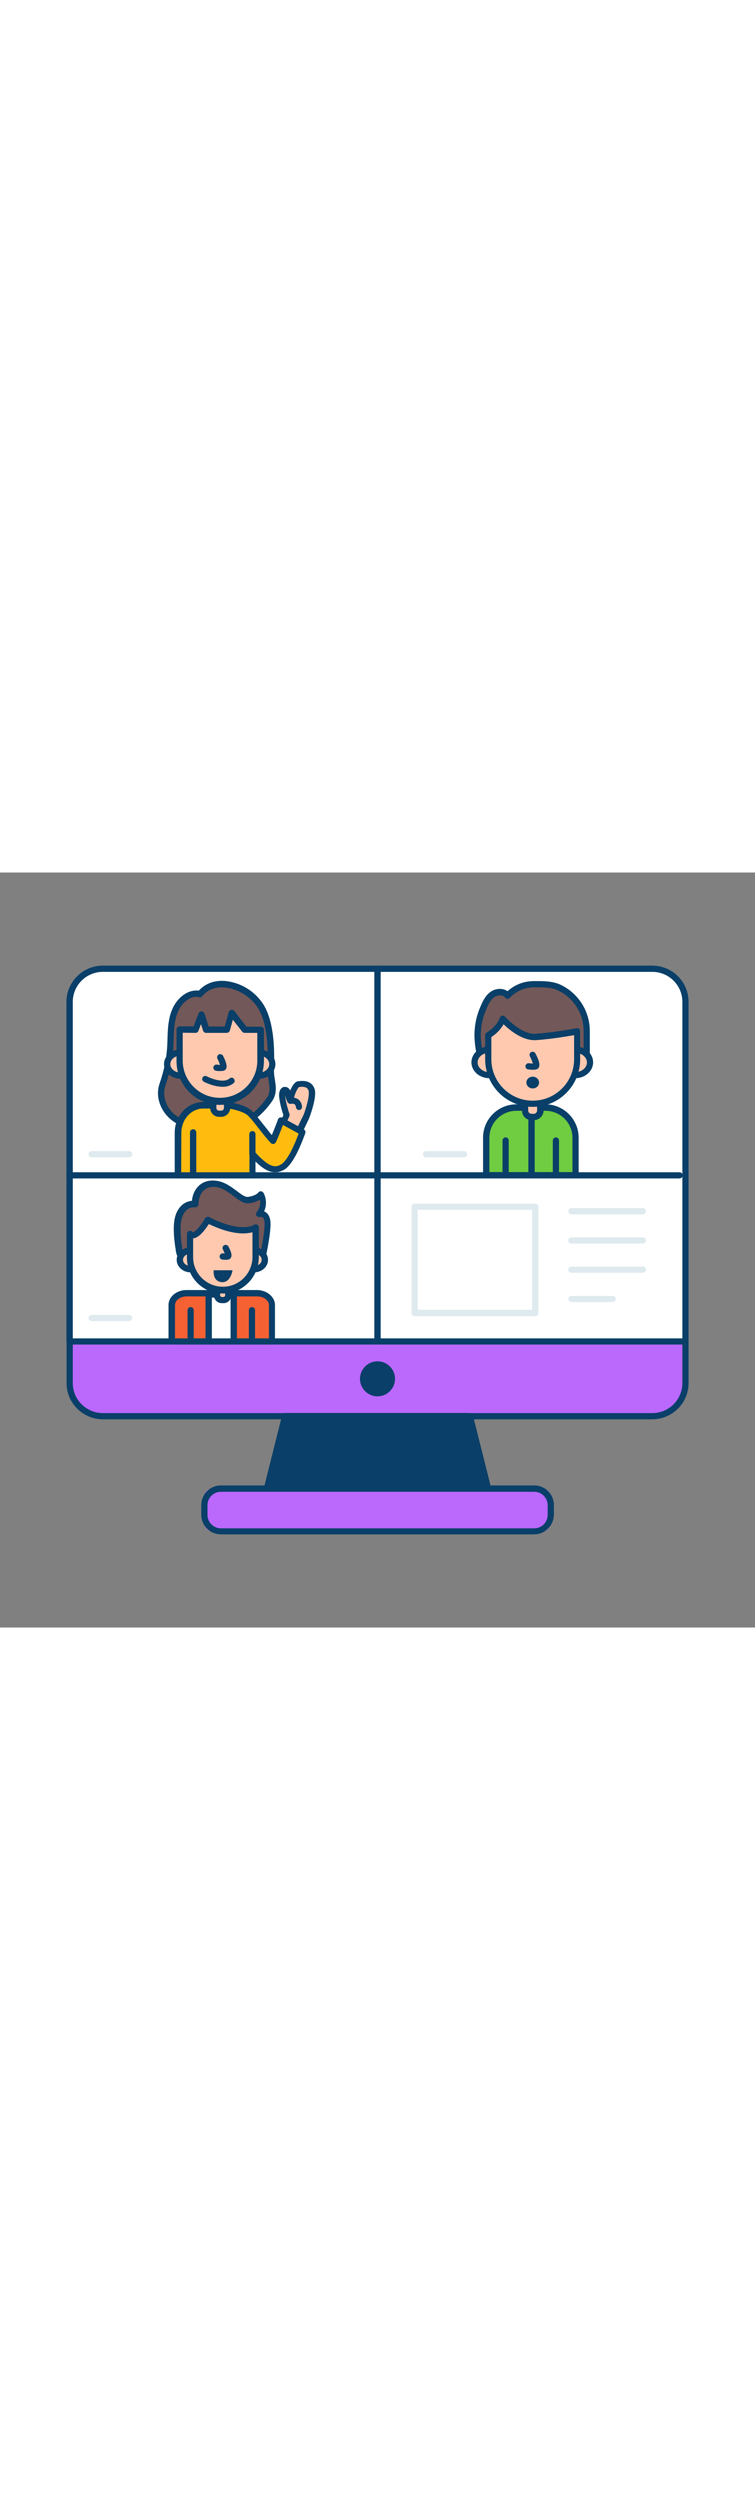 <svg version="1.1" id="Layer_1" xmlns="http://www.w3.org/2000/svg" xmlns:xlink="http://www.w3.org/1999/xlink" x="0px" y="0px" viewBox="0 0 500 500" style="width: 151px;" xml:space="preserve" data-imageid="virtual-meeting-78" imageName="Virtual Meeting" class="illustrations_image">
<rect x="0" y="0" width="500" height="500" fill="#808080" stroke="none"/>
<style type="text/css">
	.st0_virtual-meeting-78{fill:#68E1FD;}
	.st1_virtual-meeting-78{fill:#093F68;}
	.st2_virtual-meeting-78{fill:#FFFFFF;}
	.st3_virtual-meeting-78{fill:#725858;}
	.st4_virtual-meeting-78{fill:#FFC9B0;}
	.st5_virtual-meeting-78{fill:#FFBC0E;}
	.st6_virtual-meeting-78{fill:#DFEAEF;}
	.st7_virtual-meeting-78{fill:#F56132;}
	.st8_virtual-meeting-78{fill:#70CC40;}
</style>
<g id="device_virtual-meeting-78">
	<path class="st0_virtual-meeting-78 targetColor" d="M453.9,85.7v252.3c0,12.2-9.8,22-22,22H68.1c-12.2,0-22-9.8-22-22V85.7c0-12.2,9.8-22,22-22h363.9&#10;&#9;&#9;C444.1,63.8,453.9,73.6,453.9,85.7z" style="fill: rgb(187, 104, 253);"/>
	<path class="st1_virtual-meeting-78" d="M431.9,362.1H68.1c-6.6,0-13-2.8-17.5-7.6c-4.2-4.4-6.6-10.3-6.5-16.5V85.7c0-13.2,10.8-24,24-24h363.9&#10;&#9;&#9;c13.3,0,24,10.7,24,24v252.4C456,351.4,445.2,362.1,431.9,362.1z M68.1,65.8c-11,0-19.9,8.9-19.9,19.9v252.4&#10;&#9;&#9;c0,5.1,1.9,9.9,5.4,13.6c3.8,4,9,6.3,14.5,6.3h363.9c11,0,19.9-8.9,19.9-19.9V85.7c0-11-8.9-19.9-19.9-19.9H68.1z"/>
	<polygon class="st1_virtual-meeting-78" points="327.6,425.4 172.4,425.4 188.8,360.1 311.2,360.1 &#9;"/>
	<path class="st1_virtual-meeting-78" d="M327.6,427.5H172.4c-1.1,0-2.1-0.9-2.1-2.1c0-0.2,0-0.3,0.1-0.5l16.4-65.4c0.2-0.9,1.1-1.6,2-1.6h122.4&#10;&#9;&#9;c0.9,0,1.8,0.6,2,1.6l16.4,65.4c0.3,1.1-0.4,2.2-1.5,2.5C327.9,427.5,327.8,427.5,327.6,427.5z M175.1,423.4h149.9l-15.4-61.2&#10;&#9;&#9;H190.4L175.1,423.4z"/>
	<circle class="st1_virtual-meeting-78" cx="250" cy="335.3" r="9.5"/>
	<path class="st1_virtual-meeting-78" d="M250,346.9c-6.4,0-11.6-5.2-11.6-11.6c0-6.4,5.2-11.6,11.6-11.6s11.6,5.2,11.6,11.6c0,0,0,0,0,0&#10;&#9;&#9;C261.6,341.7,256.4,346.9,250,346.9z M250,327.8c-4.1,0-7.5,3.3-7.5,7.5c0,4.1,3.3,7.5,7.5,7.5s7.5-3.3,7.5-7.5&#10;&#9;&#9;C257.5,331.2,254.1,327.8,250,327.8L250,327.8z"/>
	<path class="st0_virtual-meeting-78 targetColor" d="M140.6,408h218.7c2.9,0,5.3,2.4,5.3,5.3v17.6c0,2.9-2.4,5.3-5.3,5.3H140.6c-2.9,0-5.3-2.4-5.3-5.3v-17.6&#10;&#9;&#9;C135.4,410.4,137.7,408,140.6,408z" style="fill: rgb(187, 104, 253);"/>
	<path class="st1_virtual-meeting-78" d="M353.7,438.3H146.3c-7.2,0-13-5.8-13-13l0,0v-6.4c0-7.2,5.8-13,13-13l0,0h207.5c7.2,0,13,5.8,13,13l0,0v6.4&#10;&#9;&#9;C366.7,432.5,360.9,438.3,353.7,438.3L353.7,438.3z M146.3,410.1c-4.9,0-8.9,4-8.9,8.9v6.4c0,4.9,4,8.9,8.9,8.9h207.5&#10;&#9;&#9;c4.9,0,8.9-4,8.9-8.9v-6.4c0-4.9-4-8.9-8.9-8.9H146.3z"/>
	<path class="st2_virtual-meeting-78" d="M453.9,85.7v224.8H46.1V85.7c0-12.2,9.8-22,22-22h363.8C444.1,63.8,453.9,73.6,453.9,85.7z"/>
	<path class="st1_virtual-meeting-78" d="M453.9,312.6H46.1c-1.1,0-2.1-0.9-2.1-2c0,0,0,0,0,0V85.7c0-13.2,10.8-24,24-24h363.9c13.3,0,24,10.7,24,24&#10;&#9;&#9;v224.8C456,311.7,455,312.6,453.9,312.6z M48.2,308.5h403.7V85.7c0-11-8.9-19.9-19.9-19.9H68.1c-11,0-19.9,8.9-19.9,19.9V308.5z"/>
	<path class="st1_virtual-meeting-78" d="M450.2,202.6H46.1c-1.1,0.1-2.1-0.8-2.2-1.9s0.8-2.1,1.9-2.2c0.1,0,0.2,0,0.3,0h404.1c1.1,0.1,2,1.1,1.9,2.2&#10;&#9;&#9;C452,201.7,451.2,202.5,450.2,202.6z"/>
	<path class="st1_virtual-meeting-78" d="M250,312.6c-1.1,0-2.1-0.9-2.1-2.1V63.8c0-1.1,0.9-2.1,2.1-2.1c1.1,0,2.1,0.9,2.1,2.1v246.8&#10;&#9;&#9;C252.1,311.7,251.1,312.6,250,312.6z"/>
</g>
<g id="screen-1_virtual-meeting-78">
	<path class="st3_virtual-meeting-78" d="M132.5,80.5c0,0-7-2.3-13.6,5.8c-6.2,7.6-5.8,18.5-6.2,27.6c-0.3,9.7-2.2,17.7-5.3,26.8&#10;&#9;&#9;c-2.8,8.3,1.2,17.3,8.2,22.2s16,6.4,24.7,6.3c7.6-0.1,15.3-1.2,22.1-4.4c6.7-3.1,11.5-8.3,15.8-14.2c4.6-6.3,0.8-13,1-20.2&#10;&#9;&#9;c0.5-12.4,0.3-29.8-6.1-41C164.8,74.6,142.3,67.9,132.5,80.5z"/>
	<path class="st1_virtual-meeting-78" d="M139.4,171.3c-10.6,0-18.7-2.2-24.9-6.7c-8.1-5.9-11.8-16-8.9-24.6c3.4-10,4.8-17.6,5.2-26.2l0.1-2.6&#10;&#9;&#9;c0.2-8.8,0.5-18.8,6.5-26.2c5.6-6.9,11.6-7.1,14.3-6.8c4.1-4.6,10.1-6.9,17.1-6.4c10.9,1,20.6,7.1,26.2,16.5&#10;&#9;&#9;c6.7,11.8,6.9,29.7,6.4,42.1c0,2.2,0.2,4.5,0.6,6.6c0.8,4.8,1.5,9.8-2,14.7s-8.8,11.2-16.6,14.8c-6.4,3-13.9,4.5-23,4.6&#10;&#9;&#9;L139.4,171.3z M130.1,82.3c-2.1,0-5.8,0.8-9.5,5.3c-5.1,6.3-5.4,15.6-5.6,23.7l-0.1,2.6c-0.3,9-1.9,17-5.4,27.4&#10;&#9;&#9;c-2.3,6.9,0.7,15.1,7.4,19.9c5.7,4.1,13.3,6,23.4,5.9c8.5-0.1,15.4-1.5,21.3-4.2c5.4-2.5,9.9-6.6,15-13.5c2.5-3.5,2-7.2,1.3-11.6&#10;&#9;&#9;c-0.5-2.4-0.7-4.9-0.7-7.4c0.4-11.9,0.3-29.1-5.9-39.9c-4.5-7.9-13.9-13.8-22.9-14.4c-6.1-0.4-11.1,1.6-14.4,5.8&#10;&#9;&#9;c-0.5,0.7-1.4,1-2.3,0.7C131.3,82.3,130.7,82.3,130.1,82.3L130.1,82.3z"/>
	<path class="st4_virtual-meeting-78" d="M185.3,170.3c3.6,1.7,7.2,3.6,10.7,5.5l6.8-14.1c0.4-0.9,4-10.8,3.8-15.9c-0.3-7.5-8.1-5.7-8.9-5.7&#10;&#9;&#9;c-2,0.1-5.2,7.6-5.3,11.1c-0.9-1.8-1.5-3.7-2-5.7c-0.7-2.5-4.2-2.6-3.5,3c0.6,4.1,1.6,8.2,3,12.2c0,0-1.4,3-2.1,4.4L185.3,170.3z"/>
	<path class="st1_virtual-meeting-78" d="M196,177.9c-0.3,0-0.7-0.1-1-0.2l-0.6-0.3c-3.2-1.8-6.6-3.6-10-5.1c-1-0.5-1.5-1.7-1-2.7c0,0,0,0,0,0l4.3-8.9&#10;&#9;&#9;c-1.3-3.8-2.3-7.8-2.8-11.8c-0.5-4.5,1.3-6.5,3.1-6.9c1.8-0.3,3.5,0.7,4.2,2.4c1.3-3.2,3.2-6.1,5.4-6.2h0.2&#10;&#9;&#9;c1.4-0.2,5.5-0.7,8.3,1.7c1.7,1.5,2.7,3.7,2.6,6c0.2,5.8-3.7,16.2-4,16.9l0,0l-2.7,5.7l-4,8.4C197.6,177.4,196.8,177.8,196,177.9&#10;&#9;&#9;L196,177.9z M188,169.3c2.4,1.2,4.7,2.4,7,3.7l3.1-6.5c1.9-3.9,2.5-5.2,2.8-5.7l0,0c0.5-1,3.8-10.4,3.6-15c0.1-1.1-0.4-2.2-1.2-3&#10;&#9;&#9;c-1.5-1.2-4.2-0.9-5.1-0.7h-0.2c-1.2,0.9-3.6,6.2-3.6,9.1c0,1.1-0.9,2.1-2.1,2c-0.7,0-1.4-0.4-1.8-1c-0.7-1.4-1.3-2.9-1.7-4.5&#10;&#9;&#9;c0,0.2,0,0.3,0,0.5c0.6,4,1.6,7.9,2.9,11.7c0.2,0.5,0.1,1.1-0.1,1.6L188,169.3z M197.8,142.1L197.8,142.1z"/>
	<path class="st1_virtual-meeting-78" d="M198,157.3c-1,0-1.9-0.8-2-1.8c0-0.8-0.4-1.5-0.9-2c-0.7-0.4-1.4-0.5-2.2-0.4c-1.1,0.2-2.2-0.5-2.4-1.6&#10;&#9;&#9;c-0.2-1.1,0.5-2.2,1.6-2.4l0,0c1.9-0.3,3.8,0.1,5.4,1.1c1.5,1.2,2.4,2.9,2.5,4.8c0.1,1.1-0.6,2.2-1.8,2.3c0,0,0,0,0,0H198z"/>
	<path class="st5_virtual-meeting-78" d="M186.2,164.3c0,0-3.8,9.9-5.5,13.4c-4.4-4.5-12.6-16.3-16.1-19.1s-11.7-4.6-14.1-4.6h-15.9&#10;&#9;&#9;c-9.2,0-16.7,8.1-16.7,18.2v28.2h49.3v-14c6.1,6.6,10.6,10.1,15,10.1c1.2,0,2.4-0.3,3.5-0.7c2.1-0.9,6.9-2.9,14.5-23.8L186.2,164.3&#10;&#9;&#9;z"/>
	<path class="st1_virtual-meeting-78" d="M167.2,202.6h-49.4c-1.1,0-2.1-0.9-2.1-2.1v-28.2c0-11.2,8.4-20.3,18.8-20.3h15.9c2.8,0,11.4,1.9,15.4,5&#10;&#9;&#9;c2.2,1.7,5.5,6,9.1,10.5c1.8,2.2,3.6,4.6,5.1,6.4c1.8-4.2,4.1-10.3,4.1-10.4c0.4-1.1,1.6-1.6,2.7-1.2c0.1,0,0.2,0.1,0.3,0.1&#10;&#9;&#9;l14.1,7.7c0.9,0.5,1.3,1.5,1,2.5c-7.9,21.8-13.2,24-15.7,25c-1.4,0.6-2.8,0.9-4.3,0.9c-4.4,0-8.5-2.7-13-7.1v9&#10;&#9;&#9;C169.3,201.7,168.4,202.6,167.2,202.6C167.2,202.6,167.2,202.6,167.2,202.6z M120,198.5h45.2v-12c0-1.1,0.9-2.1,2.1-2.1&#10;&#9;&#9;c0.6,0,1.1,0.2,1.5,0.7c6.2,6.7,10.1,9.4,13.5,9.4c0.9,0,1.9-0.2,2.7-0.6c1.6-0.7,5.8-2.4,12.8-21l-10.4-5.7&#10;&#9;&#9;c-1.2,3.1-3.4,8.8-4.7,11.4c-0.5,1-1.7,1.5-2.7,1c-0.2-0.1-0.4-0.3-0.6-0.4c-2-2.1-4.7-5.4-7.5-9c-3.1-4-6.6-8.5-8.4-9.8&#10;&#9;&#9;c-3-2.3-10.6-4.1-12.8-4.1h-16c-8.1,0-14.6,7.2-14.6,16.1L120,198.5z"/>
	<path class="st4_virtual-meeting-78" d="M141.2,150.6h9.1l0,0v7.3c0,1-0.8,1.9-1.9,1.9c0,0,0,0,0,0h-5.4c-1,0-1.9-0.8-1.9-1.9c0,0,0,0,0,0L141.2,150.6&#10;&#9;&#9;L141.2,150.6z"/>
	<path class="st1_virtual-meeting-78" d="M146.5,161.8h-1.4c-3.3,0-6-2.7-5.9-6v-5.3c0-1.1,0.9-2.1,2.1-2.1h9.1c1.1,0,2.1,0.9,2.1,2.1v5.3&#10;&#9;&#9;C152.4,159.1,149.8,161.8,146.5,161.8z M143.3,152.7v3.2c0,1,0.8,1.8,1.8,1.8h0h1.4c1,0,1.8-0.8,1.8-1.8v-3.2H143.3z"/>
	<ellipse class="st4_virtual-meeting-78" cx="119.6" cy="126.8" rx="8.9" ry="7.7"/>
	<path class="st1_virtual-meeting-78" d="M119.6,136.6c-6,0-11-4.4-11-9.7s4.9-9.7,11-9.7s11,4.4,11,9.7S125.7,136.6,119.6,136.6z M119.6,121.3&#10;&#9;&#9;c-3.8,0-6.8,2.5-6.8,5.6s3.1,5.6,6.8,5.6s6.8-2.5,6.8-5.6S123.4,121.2,119.6,121.3z"/>
	<ellipse class="st4_virtual-meeting-78" cx="171.5" cy="126.8" rx="8.9" ry="7.7"/>
	<path class="st1_virtual-meeting-78" d="M171.5,136.6c-6,0-11-4.4-11-9.7s4.9-9.7,11-9.7s10.9,4.4,10.9,9.7S177.5,136.6,171.5,136.6z M171.5,121.3&#10;&#9;&#9;c-3.8,0-6.8,2.5-6.8,5.6s3.1,5.6,6.8,5.6s6.8-2.5,6.8-5.6S175.2,121.2,171.5,121.3z"/>
	<path class="st4_virtual-meeting-78" d="M162.1,104.1L153.4,93c0,0-1.9,6.9-3.1,11.1h-13.7l-3.2-10l-3.8,9.9L119,104v21c0,14.8,12,26.8,26.8,26.8&#10;&#9;&#9;c0,0,0,0,0,0l0,0c14.8,0,26.8-12,26.8-26.8v0v-20.8L162.1,104.1z"/>
	<path class="st1_virtual-meeting-78" d="M145.8,153.9c-15.9,0-28.9-12.9-28.9-28.9v-21c0-0.5,0.2-1.1,0.6-1.5c0.4-0.4,0.9-0.6,1.5-0.6l0,0h9.2l3.3-8.6&#10;&#9;&#9;c0.4-1.1,1.6-1.6,2.7-1.2c0.6,0.2,1,0.7,1.2,1.3l2.8,8.6h10.6c1.2-4.2,2.7-9.6,2.7-9.6c0.3-1.1,1.5-1.7,2.6-1.4&#10;&#9;&#9;c0.4,0.1,0.8,0.4,1.1,0.7l8,10.4h9.5c1.1,0,2.1,0.9,2.1,2.1V125C174.6,140.9,161.7,153.8,145.8,153.9z M121,106.1V125&#10;&#9;&#9;c0.3,13.7,11.6,24.5,25.2,24.2c13.3-0.3,24-11,24.2-24.2v-18.8H162c-0.6,0-1.2-0.3-1.6-0.8l-6.2-7.9c-0.6,2.3-1.4,5.1-2,7.2&#10;&#9;&#9;c-0.3,0.9-1.1,1.5-2,1.5l0,0h-13.7c-0.9,0-1.7-0.6-2-1.4l-1.4-4.4l-1.7,4.5c-0.3,0.8-1.1,1.3-1.9,1.3l0,0L121,106.1z"/>
	<path class="st1_virtual-meeting-78" d="M145.6,131.5c-0.9,0-1.8-0.1-2.6-0.2c-1.1-0.2-1.9-1.3-1.7-2.4c0.2-1.1,1.3-1.9,2.4-1.7c0.7,0.1,1.3,0.2,2,0.2&#10;&#9;&#9;c-0.5-1.4-1-2.8-1.7-4.1c-0.5-1-0.1-2.3,0.9-2.8s2.3-0.1,2.8,0.9c2.1,4,2.8,6.9,2.1,8.4c-0.3,0.7-1,1.3-1.8,1.5&#10;&#9;&#9;C147.2,131.4,146.4,131.5,145.6,131.5z"/>
	<path class="st1_virtual-meeting-78" d="M147.4,141.9c-5.7,0-11.6-2.9-12.5-3.4c-1-0.6-1.3-1.9-0.7-2.8c0.5-0.9,1.7-1.3,2.6-0.8&#10;&#9;&#9;c3,1.6,11.5,4.8,15.2,1.5c0.9-0.8,2.2-0.7,2.9,0.2s0.7,2.2-0.2,2.9C152.7,141.1,150.1,142,147.4,141.9z"/>
	<path class="st1_virtual-meeting-78" d="M167.2,188.6c-1.1,0-2.1-0.9-2.1-2.1v-13.1c-0.1-1.1,0.8-2.1,1.9-2.2s2.1,0.8,2.2,1.9c0,0.1,0,0.2,0,0.3v13.1&#10;&#9;&#9;C169.3,187.6,168.4,188.6,167.2,188.6z"/>
	<path class="st1_virtual-meeting-78" d="M127.9,201.9c-1.1,0-2.1-0.9-2.1-2.1v-27.7c0-1.1,0.9-2.1,2.1-2.1c1.1,0,2.1,0.9,2.1,2.1c0,0,0,0,0,0v27.7&#10;&#9;&#9;C130,201,129,201.9,127.9,201.9L127.9,201.9z"/>
	<path class="st6_virtual-meeting-78" d="M85.7,188.6H60.5c-1.1-0.1-2-1.1-1.9-2.2c0.1-1,0.9-1.8,1.9-1.9h25.2c1.1,0.1,2,1.1,1.9,2.2&#10;&#9;&#9;C87.5,187.7,86.7,188.5,85.7,188.6z"/>
</g>
<g id="screen-3_virtual-meeting-78">
	<path class="st6_virtual-meeting-78" d="M85.7,297.1H60.5c-1.1-0.1-2-1.1-1.9-2.2c0.1-1,0.9-1.8,1.9-1.9h25.2c1.1,0.1,2,1.1,1.9,2.2&#10;&#9;&#9;C87.5,296.2,86.7,297,85.7,297.1z"/>
	<path class="st7_virtual-meeting-78" d="M180.1,310.6v-24.1c0-4.4-4.4-7.9-9.9-7.9h-46.6c-5.5,0-9.9,3.5-9.9,7.9v24.1H180.1z"/>
	<path class="st1_virtual-meeting-78" d="M180.1,312.6h-66.4c-1.1,0-2.1-0.9-2.1-2.1v-24.1c0-5.5,5.4-9.9,11.9-9.9h46.6c6.6,0,12,4.5,12,9.9v24.1&#10;&#9;&#9;C182.3,311.7,181.3,312.6,180.1,312.6C180.2,312.6,180.2,312.6,180.1,312.6z M115.8,308.5h62.3v-22c0-3.2-3.5-5.8-7.8-5.8h-46.6&#10;&#9;&#9;c-4.3,0-7.8,2.6-7.8,5.8V308.5z"/>
	<rect x="138.3" y="279.5" class="st2_virtual-meeting-78" width="16.6" height="31.1"/>
	<path class="st1_virtual-meeting-78" d="M154.8,312.6h-16.6c-1.1,0-2.1-0.9-2.1-2.1v-31.1c0-1.1,0.9-2.1,2.1-2.1h16.6c1.1,0,2.1,0.9,2.1,2.1v31.1&#10;&#9;&#9;C156.9,311.7,156,312.6,154.8,312.6z M140.3,308.5h12.4v-27h-12.4V308.5z"/>
	<path class="st4_virtual-meeting-78" d="M143.8,275.8h7.4l0,0v5.9c0,0.8-0.7,1.5-1.5,1.5h-4.4c-0.8,0-1.5-0.7-1.5-1.5L143.8,275.8L143.8,275.8z"/>
	<path class="st1_virtual-meeting-78" d="M148,285.2h-1.1c-2.9,0-5.2-2.3-5.2-5.2v-4.3c0-1.1,0.9-2.1,2.1-2.1h7.4c1.1,0,2.1,0.9,2.1,2.1v4.2&#10;&#9;&#9;C153.2,282.9,150.9,285.2,148,285.2C148,285.2,148,285.2,148,285.2z M145.8,277.8v2.2c0,0.6,0.5,1.1,1.1,1.1h1.1&#10;&#9;&#9;c0.6,0,1.1-0.5,1.1-1.1v-2.2L145.8,277.8z"/>
	<path class="st3_virtual-meeting-78" d="M121.9,255.2c-3.4-1.3-3.2-3.9-3.8-7.3c-0.5-3.3-0.9-6.7-1-10.1c-0.1-3.8,0-7.8,1.5-11.3&#10;&#9;&#9;c1.9-4.6,5.6-7.5,10.5-7.1c-0.1-6.7,3.9-13.1,11.1-13.4c11.5-0.6,18.1,11.7,24.5,10.8s8.1-3.8,8.1-3.8c2.2,4.2,1.7,9.3-1.4,13&#10;&#9;&#9;c0,0,5.1-1.5,5.7,5.2s-3.4,24.6-3.4,24.6l-4.6-0.8c-1.9-0.3-4.3,0.1-6.3,0.2l-14.3,0.4C141.4,255.9,129.7,258.2,121.9,255.2z"/>
	<path class="st1_virtual-meeting-78" d="M132.3,258.8c-3.8,0.1-7.5-0.4-11.1-1.6l0,0c-4.1-1.6-4.5-4.8-4.9-7.6c0-0.4-0.1-0.9-0.2-1.3&#10;&#9;&#9;c-0.5-3.4-0.9-6.9-1-10.3c-0.1-3.8,0-8.1,1.6-12.2c2-4.9,5.8-8,10.4-8.4c0.6-6.7,5-13,12.9-13.4c7.2-0.4,12.5,3.7,16.8,6.9&#10;&#9;&#9;c2.9,2.2,5.5,4.2,7.5,3.9c5.2-0.7,6.7-2.8,6.7-2.8c0.7-1,2-1.2,2.9-0.5c0.2,0.2,0.4,0.4,0.6,0.6c2,3.8,2.2,8.4,0.4,12.3&#10;&#9;&#9;c0.4,0.2,0.8,0.3,1.1,0.6c1.8,1.2,2.8,3.3,3.1,6.2c0.6,7-3.3,24.5-3.5,25.3c-0.2,1.1-1.3,1.8-2.4,1.6l-4.6-0.8&#10;&#9;&#9;c-1.2-0.1-2.5-0.1-3.7,0.1c-0.7,0.1-1.5,0.1-2.1,0.2l-14.3,0.4c-1.8,0.1-3.8,0.2-6,0.4C139.4,258.5,135.8,258.8,132.3,258.8z&#10;&#9;&#9; M122.7,253.3c5.4,2,13.2,1.3,19.6,0.8c2.3-0.2,4.4-0.4,6.3-0.4l14.3-0.4c0.6,0,1.2-0.1,1.9-0.1c1.6-0.2,3.2-0.2,4.8,0l0,0l2.6,0.4&#10;&#9;&#9;c1-4.7,3.4-17,3-22c-0.1-1.1-0.4-2.6-1.3-3.2c-0.5-0.3-1.1-0.4-1.7-0.3c-1.1,0.3-2.2-0.3-2.6-1.4c-0.2-0.6,0-1.3,0.4-1.8&#10;&#9;&#9;c1.9-2.3,2.7-5.3,2.1-8.2c-2.1,1.2-4.5,2-6.9,2.3c-3.7,0.5-7-2-10.5-4.7c-4-3-8.5-6.4-14.1-6.1c-6.1,0.3-9.2,5.9-9.1,11.3&#10;&#9;&#9;c0,0.6-0.2,1.1-0.6,1.6c-0.4,0.4-1,0.6-1.6,0.6c-5.1-0.4-7.4,3.5-8.4,5.8c-1.3,3.3-1.4,7.2-1.3,10.5c0.1,3.3,0.4,6.6,0.9,9.8&#10;&#9;&#9;c0.1,0.5,0.1,1,0.2,1.4C120.8,251.9,121,252.7,122.7,253.3L122.7,253.3z"/>
	<ellipse class="st4_virtual-meeting-78" cx="126.3" cy="256.5" rx="7.2" ry="6.2"/>
	<path class="st1_virtual-meeting-78" d="M126.3,264.8c-5.1,0-9.3-3.7-9.3-8.3s4.2-8.3,9.3-8.3s9.2,3.7,9.2,8.3S131.4,264.8,126.3,264.8z M126.3,252.4&#10;&#9;&#9;c-2.8,0-5.1,1.9-5.1,4.1c0,2.3,2.3,4.1,5.1,4.1c2.8,0,5.1-1.9,5.1-4.1S129.2,252.4,126.3,252.4z"/>
	<ellipse class="st4_virtual-meeting-78" cx="168.2" cy="256.5" rx="7.2" ry="6.2"/>
	<path class="st1_virtual-meeting-78" d="M168.2,264.8c-5.1,0-9.2-3.7-9.2-8.3s4.1-8.3,9.2-8.3s9.3,3.7,9.3,8.3S173.4,264.8,168.2,264.8z M168.2,252.4&#10;&#9;&#9;c-2.8,0-5.1,1.9-5.1,4.1c0,2.3,2.3,4.1,5.1,4.1s5.1-1.9,5.1-4.1S171.1,252.4,168.2,252.4z"/>
	<path class="st4_virtual-meeting-78" d="M147.5,276.7L147.5,276.7c-12,0-21.7-9.7-21.7-21.7v-15.8c1.3,2.1,5.5,1.3,11.6-9.3c23.1,11.7,31.7,5,31.7,5&#10;&#9;&#9;v20.1C169.2,267,159.5,276.7,147.5,276.7z"/>
	<path class="st1_virtual-meeting-78" d="M147.5,278.8c-13.1,0-23.7-10.6-23.7-23.7v-15.7c0-1.1,0.9-2.1,2.1-2.1c0.7,0,1.4,0.4,1.8,1&#10;&#9;&#9;c0-0.1,2.8-0.2,8.1-9.3c0.6-0.9,1.7-1.3,2.7-0.8c21.3,10.8,29.5,5.2,29.6,5.2c0.9-0.7,2.2-0.5,2.9,0.4c0.3,0.4,0.4,0.8,0.4,1.2&#10;&#9;&#9;v20.1C171.2,268.2,160.6,278.8,147.5,278.8z M127.9,242.3v12.8c0.2,10.8,9.2,19.4,20.1,19.2c10.5-0.2,18.9-8.7,19.2-19.2v-16.9&#10;&#9;&#9;c-4.4,1.3-13.6,1.9-28.9-5.4C134.4,238.8,131,242,127.9,242.3L127.9,242.3z"/>
	<path class="st1_virtual-meeting-78" d="M149.2,256.5c-0.7,0-1.5-0.1-2.2-0.2c-1.1-0.3-1.8-1.4-1.5-2.5c0.2-1,1.2-1.7,2.3-1.6c0.2,0,0.6,0.1,1,0.1&#10;&#9;&#9;c-0.3-0.9-0.8-1.9-1.2-2.7c-0.5-1-0.1-2.3,0.9-2.8s2.3-0.1,2.8,0.9c2.7,5.1,2,6.6,1.7,7.2c-0.3,0.7-0.9,1.2-1.7,1.4&#10;&#9;&#9;C150.6,256.4,149.9,256.5,149.2,256.5z M149,253.6L149,253.6z"/>
	<path class="st1_virtual-meeting-78" d="M141.5,263.4H154c0,0-1.2,8.2-7,7.9C140.5,270.8,141.5,263.4,141.5,263.4z"/>
	<path class="st1_virtual-meeting-78" d="M126.3,312.6c-1.1,0-2.1-0.9-2.1-2.1V290c-0.1-1.1,0.8-2.1,1.9-2.2c1.1-0.1,2.1,0.8,2.2,1.9c0,0.1,0,0.2,0,0.3&#10;&#9;&#9;v20.6C128.4,311.7,127.5,312.6,126.3,312.6z"/>
	<path class="st1_virtual-meeting-78" d="M166.9,312.6c-1.1,0-2.1-0.9-2.1-2.1V290c-0.1-1.1,0.8-2.1,1.9-2.2c1.1-0.1,2.1,0.8,2.2,1.9c0,0.1,0,0.2,0,0.3&#10;&#9;&#9;v20.6C168.9,311.7,168,312.6,166.9,312.6z"/>
</g>
<g id="screen-4_virtual-meeting-78">
	<path class="st6_virtual-meeting-78" d="M354.5,293.8h-79.9c-1.1,0-2.1-0.9-2.1-2.1v-70.3c0-1.1,0.9-2.1,2.1-2.1h79.9c1.1,0,2.1,0.9,2.1,2.1v70.3&#10;&#9;&#9;C356.6,292.8,355.7,293.8,354.5,293.8z M276.6,289.6h75.8v-66.2h-75.8L276.6,289.6z"/>
	<path class="st6_virtual-meeting-78" d="M425.6,226.4h-47.1c-1.1,0-2.1-0.9-2.1-2.1c0-1.1,0.9-2.1,2.1-2.1c0,0,0,0,0,0h47.1c1.1,0,2.1,0.9,2.1,2.1&#10;&#9;&#9;C427.7,225.4,426.8,226.4,425.6,226.4C425.7,226.4,425.7,226.4,425.6,226.4z"/>
	<path class="st6_virtual-meeting-78" d="M425.6,245.7h-47.1c-1.1,0.1-2.1-0.8-2.2-1.9c-0.1-1.1,0.8-2.1,1.9-2.2c0.1,0,0.2,0,0.3,0h47.1&#10;&#9;&#9;c1.1-0.1,2.1,0.8,2.2,1.9c0.1,1.1-0.8,2.1-1.9,2.2C425.8,245.7,425.7,245.7,425.6,245.7z"/>
	<path class="st6_virtual-meeting-78" d="M425.6,265.1h-47.1c-1.1,0.1-2.1-0.8-2.2-1.9c-0.1-1.1,0.8-2.1,1.9-2.2c0.1,0,0.2,0,0.3,0h47.1&#10;&#9;&#9;c1.1-0.1,2.1,0.8,2.2,1.9c0.1,1.1-0.8,2.1-1.9,2.2C425.8,265.1,425.7,265.1,425.6,265.1z"/>
	<path class="st6_virtual-meeting-78" d="M405.9,284.5h-27.3c-1.1,0.1-2.1-0.8-2.2-1.9c-0.1-1.1,0.8-2.1,1.9-2.2c0.1,0,0.2,0,0.3,0h27.3&#10;&#9;&#9;c1.1,0.1,2,1.1,1.9,2.2C407.7,283.6,406.9,284.4,405.9,284.5z"/>
</g>
<g id="screen-2_virtual-meeting-78">
	<path class="st6_virtual-meeting-78" d="M307.2,188.6h-25.2c-1.1-0.1-2-1.1-1.9-2.2c0.1-1,0.9-1.8,1.9-1.9h25.2c1.1-0.1,2.1,0.8,2.2,1.9&#10;&#9;&#9;c0.1,1.1-0.8,2.1-1.9,2.2C307.4,188.6,307.3,188.6,307.2,188.6z"/>
	<path class="st8_virtual-meeting-78" d="M381.1,200.4v-24.8c0-11-9-20-20-20H342c-11,0-20,9-20,20v24.8H381.1z"/>
	<path class="st1_virtual-meeting-78" d="M381.1,202.5H322c-1.1,0-2.1-0.9-2.1-2.1v-24.8c0-12.2,9.9-22.1,22.1-22.1h19.1c12.2,0,22.1,9.9,22.1,22.1&#10;&#9;&#9;v24.8C383.2,201.6,382.3,202.5,381.1,202.5z M324.1,198.4h55v-22.7c0-9.9-8-17.9-17.9-17.9H342c-9.9,0-17.9,8-17.9,17.9V198.4z"/>
	<path class="st3_virtual-meeting-78" d="M350,74.2c1.2-0.2,2.5-0.3,3.7-0.3c5.8,0,11.7-0.2,17,2.4c10.9,5.4,17.8,16.4,17.8,28.6v23.7H318&#10;&#9;&#9;c-0.4-1.4,0.2-3,0.3-4.4c0-1.5-0.3-3.1-0.7-4.6c-0.8-3.9-1.3-7.8-1.4-11.7c0-6.2,1.3-12.3,3.8-18c1.4-3.4,3.1-7,6.1-9.1&#10;&#9;&#9;s7.8-2.2,10,0.8C339.8,77.6,344.7,75,350,74.2z"/>
	<path class="st1_virtual-meeting-78" d="M388.5,130.6h-67.5c-3.8,0-5,0-5.1-1.8c-0.2-1.2-0.2-2.4,0.1-3.6c0.1-0.4,0.1-0.8,0.2-1.2c0-1-0.1-2-0.4-3&#10;&#9;&#9;c-0.1-0.3-0.1-0.7-0.2-1c-0.9-4-1.3-8-1.4-12.1c0-6.5,1.3-13,3.9-18.9c1.5-3.6,3.3-7.5,6.8-10c3.2-2.3,8-2.7,11.2-0.4&#10;&#9;&#9;c3.8-3.4,8.5-5.7,13.6-6.4l0,0c1.3-0.2,2.7-0.3,4.1-0.3h1c5.6,0,11.4,0,16.8,2.6c11.6,5.7,19,17.5,19,30.4v23.7&#10;&#9;&#9;C390.6,129.7,389.7,130.6,388.5,130.6z M320.1,126.5h66.4v-21.6c0-11.4-6.5-21.7-16.7-26.7c-4.5-2.2-9.6-2.2-15-2.2h-1.1&#10;&#9;&#9;c-1.1,0-2.3,0.1-3.4,0.3l0,0c-4.9,0.7-9.3,3.1-12.7,6.7c-0.4,0.4-1,0.7-1.6,0.7c-0.6,0-1.2-0.4-1.5-0.9c-1.4-2-5-1.8-7.1-0.3&#10;&#9;&#9;c-2.6,1.8-4.1,5.1-5.4,8.2c-2.4,5.4-3.6,11.3-3.6,17.2c0.1,3.8,0.5,7.6,1.3,11.4l0.2,1c0.4,1.3,0.5,2.7,0.5,4.1&#10;&#9;&#9;c0,0.6-0.1,1.2-0.2,1.8C320.1,126.2,320.1,126.3,320.1,126.5L320.1,126.5z"/>
	<path class="st4_virtual-meeting-78" d="M347.7,151.9h10.1l0,0v8c0,1.1-0.9,2.1-2.1,2.1l0,0h-5.9c-1.1,0-2.1-0.9-2.1-2.1v0L347.7,151.9L347.7,151.9z"/>
	<path class="st1_virtual-meeting-78" d="M353.5,164H352c-3.5,0-6.3-2.8-6.3-6.3v-5.8c0-1.1,0.9-2.1,2.1-2.1h10.1c1.1,0,2.1,0.9,2.1,2.1v5.8&#10;&#9;&#9;C359.9,161.2,357,164,353.5,164z M349.8,153.9v3.7c0,1.2,1,2.2,2.2,2.2h1.5c1.2,0,2.2-1,2.2-2.2v-3.7H349.8z"/>
	<ellipse class="st4_virtual-meeting-78" cx="324" cy="125.7" rx="9.8" ry="8.4"/>
	<path class="st1_virtual-meeting-78" d="M324,136.2c-6.5,0-11.8-4.7-11.8-10.5s5.3-10.5,11.8-10.5s11.8,4.7,11.8,10.5S330.5,136.2,324,136.2z&#10;&#9;&#9; M324,119.4c-4.2,0-7.7,2.8-7.7,6.4c0,3.5,3.5,6.4,7.7,6.4s7.7-2.9,7.7-6.4S328.3,119.4,324,119.4z"/>
	<ellipse class="st4_virtual-meeting-78" cx="381" cy="125.7" rx="9.8" ry="8.4"/>
	<path class="st1_virtual-meeting-78" d="M381,136.2c-6.5,0-11.8-4.7-11.8-10.5s5.3-10.5,11.8-10.5s11.8,4.7,11.8,10.5S387.5,136.2,381,136.2z&#10;&#9;&#9; M381,119.4c-4.2,0-7.7,2.8-7.7,6.4c0,3.5,3.5,6.4,7.7,6.4s7.7-2.9,7.7-6.4S385.2,119.4,381,119.4z"/>
	<path class="st4_virtual-meeting-78" d="M352.8,153.2L352.8,153.2c-16.3,0-29.5-13.2-29.5-29.5c0,0,0,0,0,0v-15.9c0,0,7.4-4.2,9.6-10.9&#10;&#9;&#9;c0,0,11.3,12.9,22.2,12c9.1-0.8,18.1-2,27.1-3.8v18.5C382.3,140,369.1,153.2,352.8,153.2C352.8,153.2,352.8,153.2,352.8,153.2z"/>
	<path class="st1_virtual-meeting-78" d="M352.8,155.2c-17.4,0-31.5-14.1-31.5-31.5v-15.9c0-0.7,0.4-1.4,1-1.8c0.1,0,6.8-4,8.7-9.8&#10;&#9;&#9;c0.4-1.1,1.5-1.7,2.6-1.3c0.3,0.1,0.6,0.3,0.9,0.6c0.1,0.1,10.8,12.1,20.5,11.3c9-0.8,18-2,26.8-3.7c1.1-0.2,2.2,0.5,2.4,1.6&#10;&#9;&#9;c0,0.1,0,0.3,0,0.4v18.5C384.3,141.1,370.2,155.2,352.8,155.2z M325.4,109v14.7c0,15.1,12.3,27.4,27.4,27.4s27.4-12.3,27.4-27.4&#10;&#9;&#9;v-16c-4.5,0.8-14.4,2.5-24.9,3.3c-9,0.7-17.8-6.6-21.8-10.5C331.5,104,328.7,106.8,325.4,109z"/>
	<path class="st1_virtual-meeting-78" d="M352.6,130.6c-1,0-1.9-0.1-2.9-0.2c-1.1-0.2-1.9-1.3-1.7-2.4c0.2-1.1,1.3-1.9,2.4-1.7c0.8,0.1,1.6,0.2,2.5,0.2&#10;&#9;&#9;c-0.5-1.7-1.2-3.3-2-4.8c-0.5-1-0.1-2.3,0.9-2.8s2.3-0.1,2.8,0.9c2.3,4.4,3.1,7.4,2.3,9.1c-0.3,0.8-1,1.3-1.8,1.5&#10;&#9;&#9;C354.3,130.6,353.5,130.7,352.6,130.6z"/>
	<ellipse class="st1_virtual-meeting-78" cx="352.8" cy="139.1" rx="4.2" ry="3.9"/>
	<path class="st1_virtual-meeting-78" d="M334.9,201.8c-1.1,0-2.1-0.9-2.1-2.1v0v-22.4c0.1-1.1,1.1-2,2.2-1.9c1,0.1,1.8,0.9,1.9,1.9v22.4&#10;&#9;&#9;C336.9,200.9,336,201.8,334.9,201.8z"/>
	<path class="st1_virtual-meeting-78" d="M368.2,201.8c-1.1,0-2.1-0.9-2.1-2.1v-22.4c0.1-1.1,1.1-2,2.2-1.9c1,0.1,1.8,0.9,1.9,1.9v22.4&#10;&#9;&#9;C370.3,200.9,369.4,201.8,368.2,201.8z"/>
	<path class="st1_virtual-meeting-78" d="M352,202.6c-1.1,0-2.1-0.9-2.1-2.1v-38.6c0-1.1,0.9-2.1,2.1-2.1c1.1,0,2.1,0.9,2.1,2.1c0,0,0,0,0,0v38.6&#10;&#9;&#9;C354.1,201.7,353.1,202.6,352,202.6z"/>
</g>
</svg>